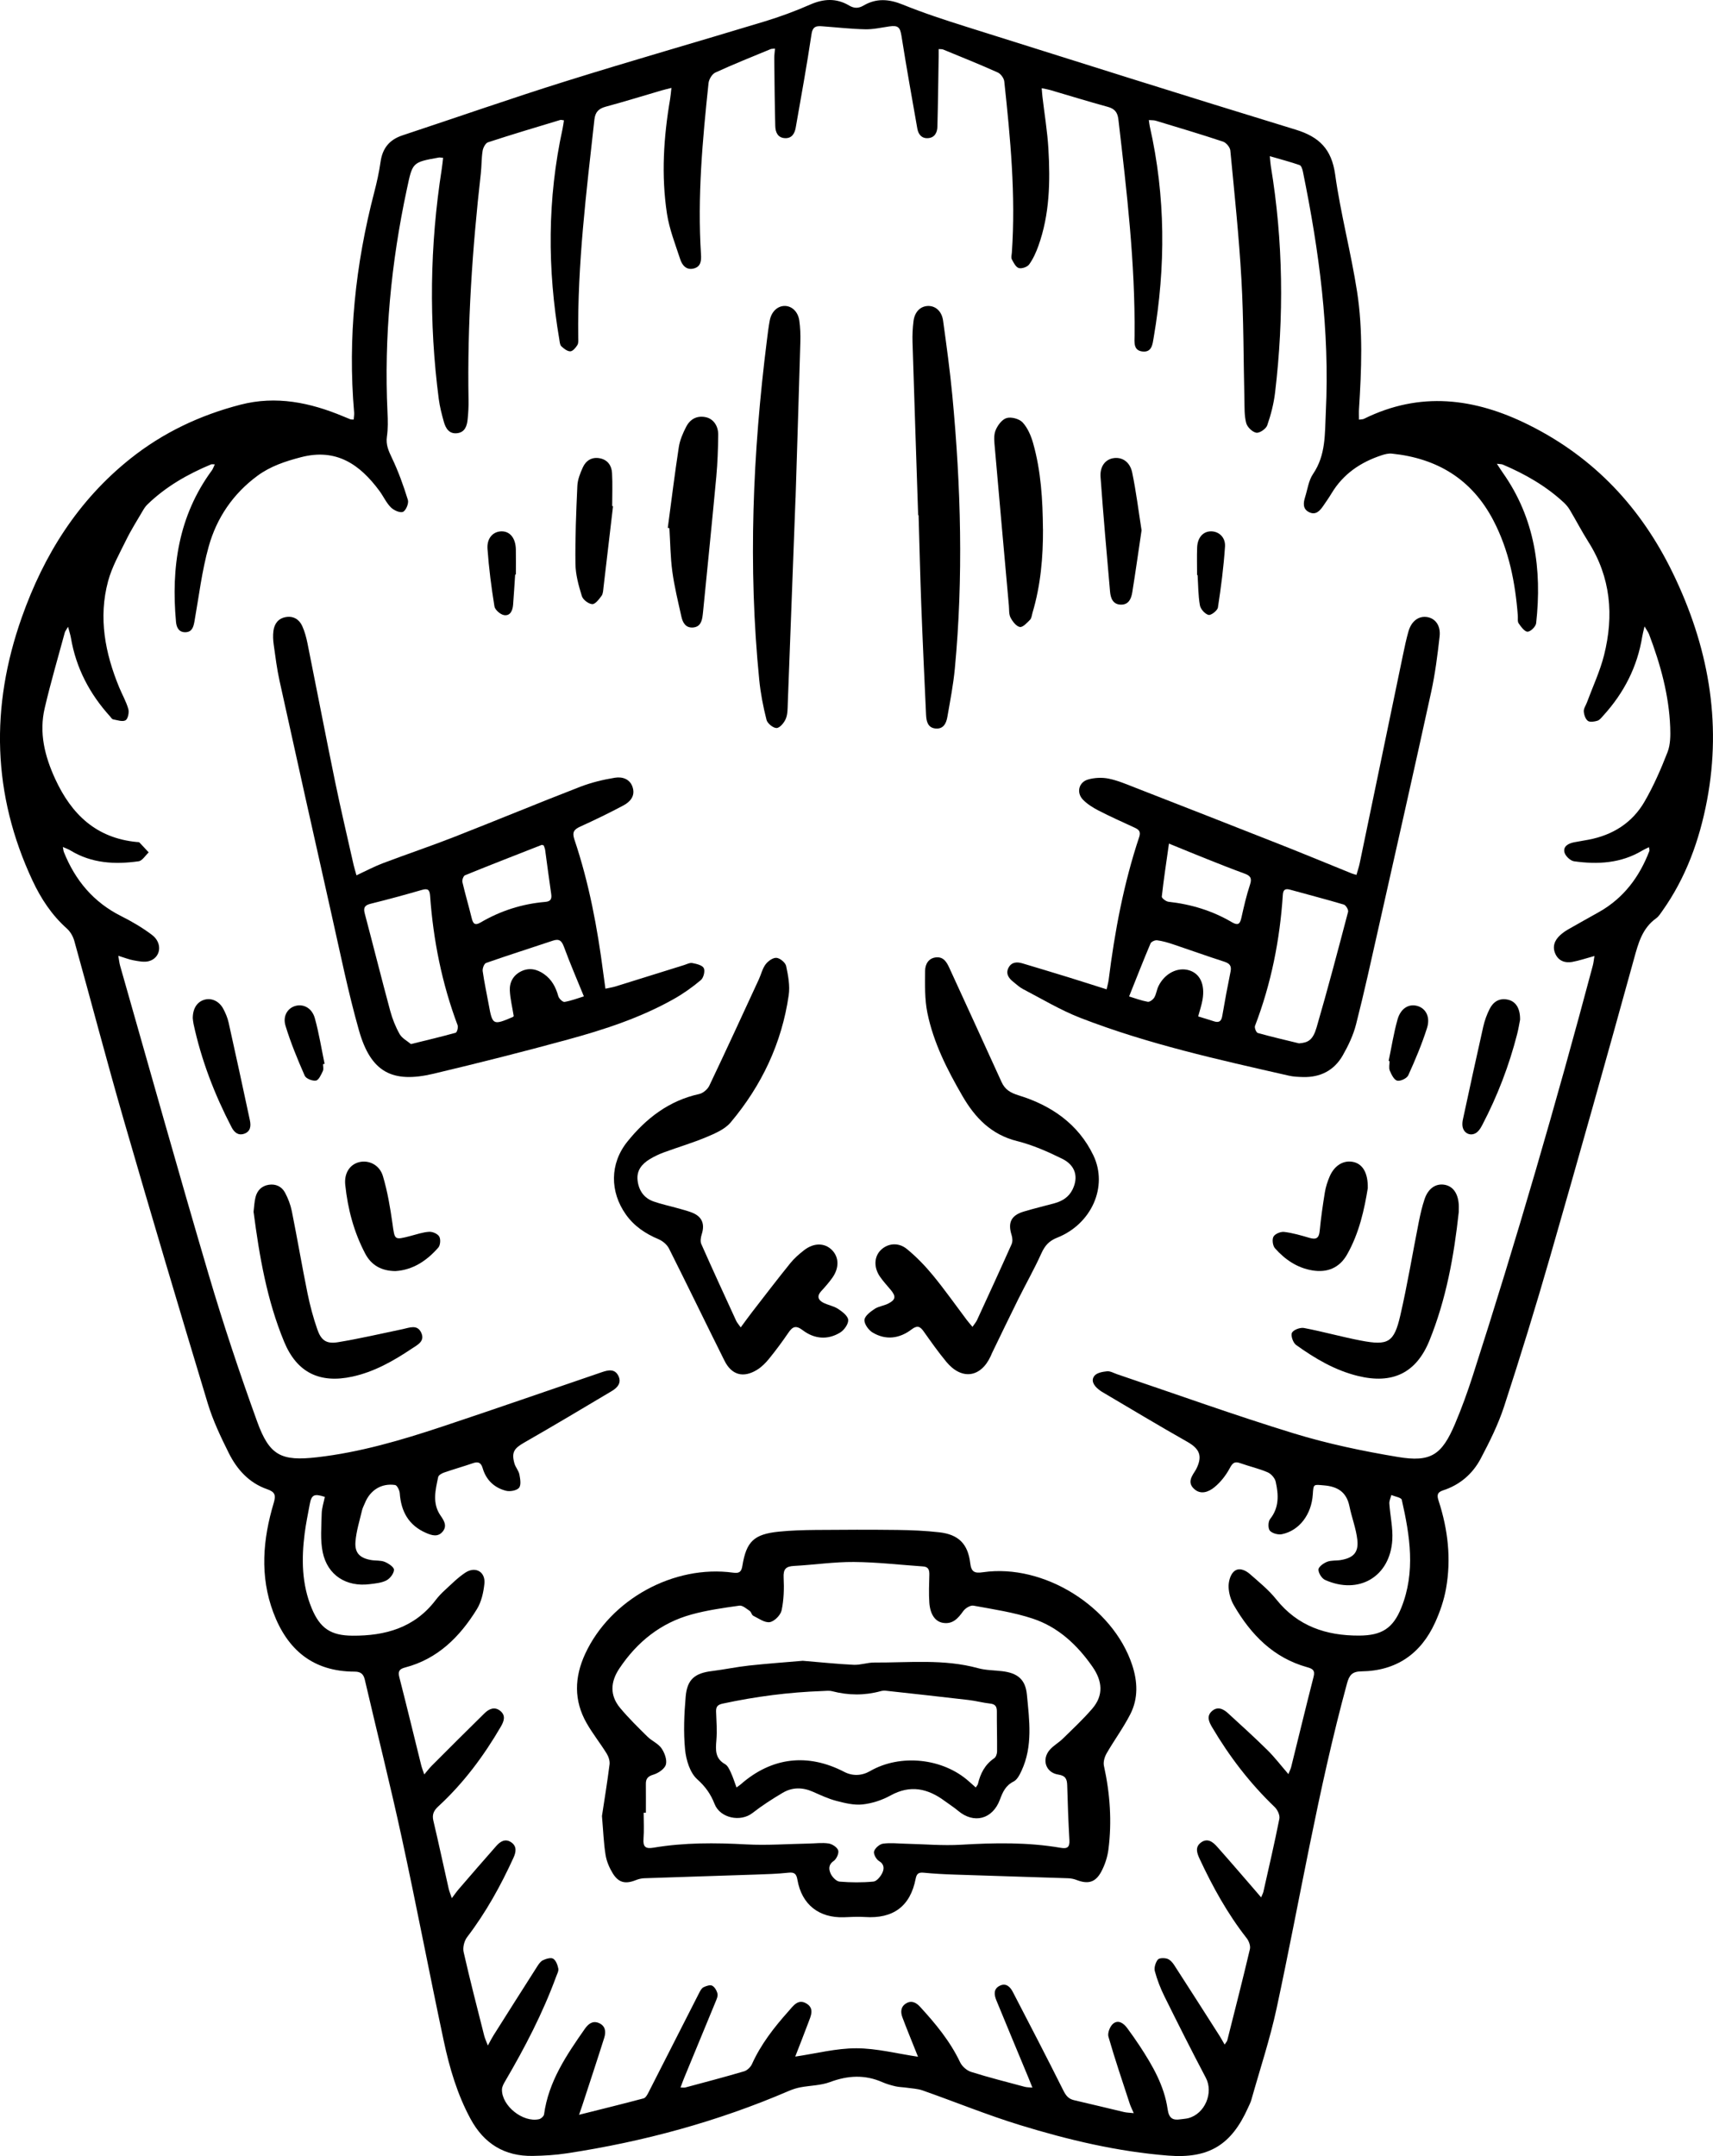 <?xml version="1.0" encoding="UTF-8"?>
<svg id="Layer_1" data-name="Layer 1" xmlns="http://www.w3.org/2000/svg" viewBox="0 0 715.18 900">
  <path d="M147.66,175.12c.08-1.11.27-2.04.19-2.94-2.7-31.12.53-61.69,8.38-91.85,1.1-4.22,2.05-8.49,2.66-12.8.8-5.66,3.71-9.23,9.13-11.02,22.77-7.53,45.41-15.47,68.29-22.63,27.51-8.61,55.24-16.52,82.82-24.9,6.47-1.97,12.87-4.31,19.06-7.04,5.66-2.5,10.99-2.79,16.31.36,2.14,1.27,3.94,1.24,6.06,0,5.33-3.12,10.59-2.71,16.32-.39,8.73,3.54,17.72,6.48,26.72,9.31,45.75,14.41,91.48,28.88,137.34,42.9,9.86,3.02,15.01,8.12,16.49,18.71,2.28,16.4,6.61,32.52,9.15,48.89,2.51,16.21,1.85,32.62.81,48.97-.09,1.4-.01,2.81-.01,4.48.94-.14,1.57-.09,2.06-.33,23.39-11.57,46.16-8.75,68.78,2.51,27.32,13.59,46.91,34.51,60.16,61.8,14.67,30.2,20.59,61.73,14.3,94.97-3.13,16.53-8.79,32.25-18.66,46.15-.77,1.08-1.51,2.3-2.56,3.05-5.85,4.2-7.47,10.42-9.28,16.99-11.44,41.46-23.09,82.86-34.98,124.19-6.03,20.95-12.45,41.8-19.21,62.53-2.46,7.54-6.06,14.78-9.78,21.82-3.36,6.38-8.71,11.01-15.74,13.28-2.6.84-2.54,2.25-1.82,4.44,3.88,11.94,5.29,24.17,3.07,36.57-.86,4.83-2.5,9.64-4.54,14.12-5.96,13.12-16.25,20.24-30.8,20.42-3.82.05-5.05,1.55-6,5.03-12.18,44.71-19.66,90.43-29.4,135.66-2.77,12.87-6.96,25.44-10.53,38.14-.33,1.16-.9,2.25-1.4,3.35-6.95,15.51-16.37,21.29-33.31,19.96-21.12-1.66-41.65-6.53-61.82-12.72-13.76-4.22-27.12-9.7-40.71-14.48-2.09-.74-4.43-.81-6.65-1.14-1.54-.23-3.13-.22-4.64-.57-1.88-.44-3.77-.97-5.54-1.75-7.3-3.21-14.42-2.81-21.85-.04-3.84,1.43-8.21,1.42-12.32,2.19-1.64.31-3.28.83-4.82,1.49-29.78,12.82-60.79,21.23-92.8,26.08-4.65.71-9.4.99-14.11,1.07-11.77.22-20.4-5.08-26-15.41-5.55-10.23-8.8-21.29-11.2-32.55-6.01-28.2-11.39-56.53-17.51-84.7-4.8-22.13-10.34-44.11-15.47-66.17-.58-2.49-1.86-3.32-4.3-3.33-17.25-.03-28.03-9.05-33.89-24.7-5.7-15.22-4.38-30.51.16-45.67.99-3.32.55-4.64-2.77-5.79-7.5-2.6-12.57-8.23-15.99-15.1-3.34-6.7-6.61-13.57-8.77-20.7-11.85-39.19-23.53-78.44-34.91-117.77-7.24-25.02-13.82-50.22-20.81-75.31-.52-1.88-1.67-3.87-3.11-5.15-6.28-5.6-10.77-12.42-14.3-19.94-16.86-36-17.7-72.63-4.53-109.9,9.24-26.15,23.45-48.83,45.34-66.29,13.67-10.9,29.13-18.18,45.99-22.54,14.89-3.85,29.07-.9,42.89,4.88,1.01.42,2.01.85,3.02,1.24.21.08.47.04,1.33.09ZM537.92,740.55c.56-1.42.94-2.15,1.14-2.93,3.13-12.58,6.16-25.18,9.38-37.74.7-2.72-.56-3.34-2.72-3.94-14.08-3.93-23.45-13.58-30.54-25.77-1.3-2.23-2.13-5.01-2.23-7.58-.09-2.15.59-4.94,2.01-6.4,2.06-2.12,4.92-.85,6.89.88,3.81,3.35,7.83,6.6,10.97,10.53,8.95,11.21,20.79,15.2,34.6,15.15,9.38-.04,14.15-2.95,17.64-11.65,5.99-14.96,3.59-30.04.18-45.04-.21-.95-2.85-1.34-4.36-1.99-.29,1.19-.9,2.41-.83,3.57.34,5.05,1.53,10.13,1.24,15.13-.91,15.37-13.94,23.07-28.06,16.75-1.38-.62-2.81-2.88-2.77-4.34.03-1.15,2.13-2.67,3.61-3.24,1.74-.68,3.83-.41,5.73-.73,5.22-.9,7.46-3.14,6.89-8.4-.52-4.75-2.34-9.34-3.3-14.05-1.21-5.92-4.91-8.25-10.67-8.72-4.36-.36-4.33-.71-4.63,3.82-.55,8.31-5.6,15.06-12.87,16.56-1.58.33-4.05-.32-5.05-1.46-.82-.93-.76-3.79.09-4.86,3.86-4.84,3.54-10.2,2.34-15.59-.34-1.53-1.93-3.32-3.4-3.94-3.66-1.57-7.6-2.45-11.37-3.79-2.31-.82-3.2-.19-4.38,2.04-1.58,2.98-3.81,5.85-6.41,7.98-2.37,1.94-5.75,3.38-8.62.61-2.8-2.7-.76-5.33.8-7.81.13-.2.23-.43.34-.64,2.55-5.27,1.21-8.22-3.84-11.09-12-6.79-23.82-13.91-35.7-20.91-.52-.31-1-.69-1.47-1.07-1.87-1.51-3.21-3.64-1.6-5.61,1.02-1.25,3.41-1.68,5.25-1.86,1.33-.13,2.77.74,4.15,1.21,24.56,8.29,48.97,17.09,73.74,24.69,14.18,4.35,28.85,7.42,43.5,9.86,13.81,2.31,18.37-.84,23.88-13.81,2.79-6.57,5.22-13.31,7.41-20.11,18.23-56.64,34.82-113.77,50.13-171.26.29-1.09.39-2.23.67-3.94-3.53.97-6.37,1.95-9.28,2.48-2.98.54-5.68-.41-7.01-3.31-1.38-3-.41-5.7,1.98-7.86.98-.89,2.08-1.69,3.23-2.35,4.3-2.48,8.66-4.87,12.98-7.31,10.27-5.8,16.88-14.64,21.03-25.49.14-.35-.08-.84-.17-1.58-1.12.56-1.99.93-2.79,1.41-8.89,5.34-18.6,5.86-28.49,4.48-1.54-.22-3.65-2.23-4.01-3.76-.59-2.53,1.7-3.71,4.02-4.17,2.02-.4,4.06-.7,6.08-1.09,10.06-1.92,18.19-7.01,23.32-15.85,3.8-6.56,6.87-13.6,9.62-20.68,1.22-3.14,1.25-6.91,1.12-10.37-.5-13.47-4.08-26.29-8.82-38.82-.33-.88-.94-1.66-1.9-3.31-.48,2.09-.77,3.11-.94,4.15-2.04,12.71-7.67,23.64-16.29,33.1-.73.8-1.49,1.83-2.42,2.12-1.27.39-3.14.71-4.01.06-1.02-.76-1.62-2.57-1.7-3.97-.07-1.21.85-2.47,1.31-3.71,2.43-6.58,5.46-13.01,7.16-19.77,4.14-16.5,2.83-32.44-6.52-47.22-2.76-4.36-5.14-8.95-7.78-13.39-.67-1.12-1.54-2.18-2.5-3.07-7.47-6.93-16.17-11.89-25.48-15.85-.49-.21-1.08-.16-2.48-.34,1.12,1.7,1.79,2.77,2.52,3.8,13.37,18.98,16.36,40.29,13.88,62.75-.15,1.39-2.31,3.53-3.56,3.55-1.26.02-2.74-2.05-3.74-3.48-.54-.77-.27-2.12-.35-3.2-1.06-13.88-3.7-27.34-10.24-39.84-8.98-17.17-23.45-25.87-42.36-27.82-1.38-.14-2.89.24-4.25.69-8.8,2.89-16.07,7.81-20.93,15.92-1.06,1.77-2.25,3.45-3.41,5.15-1.44,2.1-3.14,4.07-5.95,2.69-2.76-1.35-2.42-3.92-1.65-6.36,1.01-3.24,1.46-6.89,3.29-9.58,5.44-8.01,4.89-16.8,5.34-25.88,1.67-33.96-2.79-67.22-9.56-100.32-.2-1-.67-2.5-1.36-2.74-3.91-1.36-7.93-2.41-12.47-3.73.2,2,.24,3.06.42,4.1,5.22,31.42,5.54,62.95,1.79,94.53-.55,4.65-1.74,9.3-3.28,13.72-.51,1.47-3.17,3.31-4.55,3.09-1.63-.26-3.77-2.33-4.22-4.01-.83-3.09-.68-6.47-.76-9.73-.4-16.71-.3-33.45-1.24-50.13-1.01-18.01-2.92-35.98-4.64-53.95-.13-1.35-1.72-3.25-3.03-3.69-9.31-3.1-18.72-5.89-28.11-8.74-.83-.25-1.76-.17-2.88-.26.17,1.17.22,1.88.38,2.58,6.64,29.25,6.7,58.62,1.66,88.09-.49,2.86-.73,6.44-4.8,5.92-3.78-.48-3.22-3.94-3.2-6.7.29-30.25-3.27-60.22-6.76-90.19-.35-2.97-1.56-4.44-4.46-5.23-8.06-2.2-16.05-4.68-24.07-7.03-.99-.29-2.03-.44-3.48-.74.13,1.5.18,2.54.31,3.57.84,7.22,2.05,14.41,2.48,21.65.8,13.72.55,27.41-4.17,40.58-.97,2.71-2.19,5.44-3.86,7.76-.77,1.07-3.08,1.87-4.32,1.51-1.23-.36-2.18-2.23-2.9-3.62-.39-.76-.07-1.9,0-2.87,1.66-23.93-.62-47.69-3.17-71.44-.15-1.35-1.48-3.16-2.73-3.72-7.51-3.37-15.16-6.44-22.77-9.57-.5-.21-1.12-.12-1.89-.19,0,1.14.01,2.08,0,3.02-.16,9.79-.27,19.58-.53,29.37-.06,2.47-1.13,4.63-3.98,4.8-2.64.16-3.98-1.65-4.4-3.99-2.27-12.87-4.57-25.74-6.61-38.64-.57-3.61-1.34-4.56-5.07-4.02-3.34.48-6.71,1.27-10.05,1.2-5.9-.12-11.79-.8-17.68-1.23-2.42-.18-4.24-.27-4.76,3.22-1.95,13.04-4.31,26.02-6.59,39.01-.42,2.41-1.56,4.55-4.42,4.45-3.08-.11-4.07-2.48-4.13-5.05-.24-9.43-.32-18.86-.42-28.29-.01-1.27.19-2.55.31-4.05-.91.1-1.41.05-1.83.22-7.72,3.2-15.49,6.29-23.08,9.78-1.37.63-2.67,2.82-2.84,4.41-2.51,23.75-4.69,47.52-3.15,71.45.16,2.54.04,5.1-2.93,5.91-3.13.85-4.9-1.27-5.73-3.8-2.06-6.3-4.56-12.59-5.55-19.09-2.42-15.93-1.4-31.9,1.31-47.76.23-1.36.33-2.75.56-4.71-1.76.45-2.9.7-4.02,1.03-7.79,2.28-15.55,4.68-23.38,6.8-2.98.81-4.41,2.22-4.76,5.39-3.35,30.23-7.13,60.42-6.75,90.92.01,1.08.16,2.36-.35,3.19-.69,1.12-1.93,2.61-2.96,2.63-1.25.03-2.7-1.13-3.75-2.12-.6-.57-.66-1.78-.82-2.73-5.04-29.46-5.05-58.84,1.35-88.12.24-1.11.37-2.25.56-3.45-.81-.1-1.19-.26-1.49-.17-10.08,3.05-20.19,6.05-30.2,9.33-1.06.35-2.05,2.25-2.26,3.56-.5,3.1-.4,6.28-.75,9.41-3.56,31.46-5.69,62.99-5.13,94.66.05,2.66-.1,5.33-.37,7.98-.28,2.77-1.11,5.46-4.41,5.83-3.32.37-4.76-2.03-5.52-4.73-.88-3.14-1.71-6.33-2.13-9.56-4.17-32.05-3.76-64.04,1.24-95.98.23-1.5.38-3.01.58-4.68-.9-.07-1.37-.2-1.81-.12-11.21,1.99-10.94,2.05-13.32,13.15-6.59,30.73-9.57,61.74-8.1,93.17.16,3.38.25,6.83-.24,10.16-.49,3.38.67,5.92,2.07,8.86,2.7,5.65,4.85,11.59,6.69,17.58.44,1.41-.8,4.41-2.04,4.97-1.21.55-3.86-.64-5.07-1.86-1.93-1.94-3.1-4.61-4.75-6.85-8.16-11.08-18.02-17.94-32.78-14.09-6.54,1.7-12.75,3.75-18.22,7.79-10.13,7.48-16.95,17.53-20.28,29.41-2.86,10.19-4.1,20.84-5.96,31.31-.41,2.32-1,4.46-3.74,4.54-2.73.08-3.75-1.91-3.97-4.29-2.07-22.74,1.03-44.27,14.95-63.23.5-.68.76-1.53,1.25-2.55-.88,0-1.27-.11-1.57.02-9.8,4.09-18.91,9.29-26.59,16.75-.77.74-1.38,1.68-1.92,2.61-2.36,4.04-4.88,8.01-6.94,12.21-2.76,5.62-5.93,11.21-7.54,17.19-4.1,15.25-1.26,30.03,4.66,44.36,1.25,3.02,2.92,5.91,3.8,9.02.4,1.42-.18,4.12-1.18,4.68-1.27.71-3.45-.08-5.2-.4-.49-.09-.87-.8-1.28-1.25-8.5-9.38-14.17-20.17-16.31-32.72-.22-1.31-.66-2.58-1.2-4.67-.8,1.39-1.21,1.86-1.36,2.39-2.84,10.5-5.92,20.95-8.39,31.54-2.41,10.32-.02,20.02,4.38,29.59,6.85,14.88,17.21,24.71,34.1,26.33.36.03.85-.02,1.06.19,1.33,1.35,2.59,2.76,3.87,4.15-1.39,1.28-2.66,3.48-4.21,3.7-9.89,1.39-19.6.89-28.47-4.53-.83-.51-1.77-.82-3.15-1.44.22,1.18.24,1.66.41,2.08,4.71,11.79,12.32,20.94,23.84,26.73,4.53,2.27,8.97,4.87,13,7.92,4.51,3.41,3.66,9.56-1.33,10.93-1.96.54-4.28.03-6.38-.34-1.95-.34-3.82-1.12-6.4-1.91.33,1.86.44,3.02.75,4.13,12.28,42.99,24.31,86.05,36.97,128.92,6.1,20.67,12.93,41.15,20.26,61.41,5.14,14.21,10.05,16.59,25,14.88,17.91-2.05,35.13-7.11,52.16-12.77,22.3-7.41,44.49-15.16,66.73-22.74,2.63-.9,5.45-1.57,6.96,1.61,1.38,2.9-.51,4.91-2.82,6.28-12.16,7.24-24.31,14.5-36.6,21.53-4.15,2.38-5.32,4.02-4.02,8.67.45,1.6,1.75,2.99,2.07,4.59.36,1.85.8,4.45-.16,5.59-.98,1.16-3.77,1.65-5.46,1.22-4.86-1.25-8.27-4.49-9.71-9.42-.66-2.26-1.8-2.87-4.02-2.1-4.01,1.38-8.09,2.53-12.1,3.92-.95.33-2.29,1.09-2.45,1.86-1.15,5.44-2.58,10.98,1,16.13,1.45,2.09,2.8,4.25.92,6.6-1.98,2.48-4.56,1.67-6.98.62-7.25-3.15-10.45-8.93-10.99-16.59-.09-1.23-1.11-3.3-1.94-3.42-5.71-.84-10.43,2.16-12.6,7.53-.41,1.01-.96,1.99-1.21,3.04-1.01,4.34-2.39,8.66-2.74,13.07-.37,4.71,1.79,6.83,6.45,7.67,1.9.35,3.99.07,5.73.76,1.58.63,3.92,2.2,3.9,3.32-.02,1.54-1.65,3.65-3.15,4.43-2.07,1.07-4.65,1.28-7.04,1.58-9.72,1.2-17.52-3.69-19.55-13.27-1.1-5.2-.55-10.78-.44-16.19.05-2.35.86-4.68,1.31-6.98-4.51-1.46-5.57-.91-6.32,3.18-.75,4.05-1.59,8.09-2.11,12.17-1.34,10.58-1.22,21.07,2.94,31.12,3.5,8.45,8.03,11.41,17.01,11.47,13.72.1,25.91-3.29,34.69-14.79,1.17-1.53,2.52-2.96,3.95-4.26,2.76-2.52,5.42-5.25,8.53-7.28,4.21-2.76,8.45-.32,7.93,4.65-.38,3.64-1.26,7.59-3.15,10.64-7.11,11.51-16.33,20.76-29.97,24.32-2.43.63-3.02,1.64-2.38,4.12,3.14,12.2,6.08,24.45,9.12,36.68.27,1.08.69,2.12,1.27,3.84,1.37-1.6,2.16-2.65,3.07-3.57,7.35-7.35,14.69-14.72,22.12-21.99,1.83-1.79,4.16-2.88,6.52-.99,2.4,1.92,1.61,4.28.3,6.54-7.17,12.32-15.62,23.66-26.13,33.34-1.91,1.76-2.69,3.38-2.07,6,2.23,9.43,4.25,18.91,6.39,28.37.25,1.09.7,2.13,1.31,3.95,1.31-1.72,2.04-2.79,2.88-3.76,5.22-6.04,10.43-12.1,15.72-18.07,1.6-1.8,3.65-3.14,6.08-1.57,2.55,1.65,2.17,4.09,1.09,6.47-5.35,11.72-11.54,22.92-19.39,33.2-1.2,1.57-1.88,4.32-1.45,6.21,2.65,11.7,5.67,23.31,8.6,34.94.28,1.09.78,2.13,1.51,4.1,1.09-1.97,1.65-3.11,2.33-4.19,6.07-9.61,12.14-19.21,18.26-28.79.64-1.01,1.42-2.17,2.43-2.64,1.3-.6,3.29-1.22,4.26-.63,1.15.7,1.84,2.6,2.14,4.1.21,1.05-.52,2.32-.93,3.45-5.57,15.19-13,29.47-21.15,43.4-.66,1.12-1.42,2.41-1.44,3.63-.14,6.82,8.73,13.92,15.48,12.41.83-.19,1.98-1.22,2.09-1.99,1.86-13.74,9.37-24.76,17.02-35.72,1.42-2.03,3.23-3.52,5.82-2.45,2.8,1.16,3.08,3.66,2.3,6.14-2.98,9.45-6.1,18.85-9.18,28.27-.31.94-.64,1.86-1.34,3.91,9.68-2.43,18.33-4.55,26.94-6.85.83-.22,1.53-1.47,2-2.39,7.11-13.91,14.16-27.84,21.26-41.75.43-.85.99-1.87,1.76-2.24,1.1-.54,2.74-1.11,3.62-.65,1.06.55,1.92,2.08,2.21,3.34.23,1.04-.38,2.35-.83,3.45-4.37,10.65-8.78,21.27-13.17,31.91-.47,1.15-.88,2.33-1.43,3.8,1.07,0,1.56.1,1.99-.01,8.19-2.2,16.4-4.35,24.53-6.75,1.3-.38,2.73-1.74,3.3-3.01,3.74-8.29,9.24-15.33,15.23-22.04,1.99-2.23,3.98-5.34,7.49-3.27,3.51,2.07,1.82,5.31.77,8.13-1.76,4.71-3.62,9.39-5.42,14.04,8.72-1.28,17.13-3.49,25.54-3.47,8.5.02,16.99,2.24,25.72,3.53-.45-1.11-.89-2.2-1.33-3.3-1.74-4.39-3.55-8.76-5.2-13.18-.82-2.2-.69-4.43,1.56-5.79,2.26-1.36,4.22-.34,5.81,1.4,6.49,7.07,12.57,14.4,16.74,23.19.81,1.71,2.78,3.44,4.58,4.01,7.39,2.33,14.92,4.22,22.41,6.23.84.23,1.75.2,3.2.34-.71-1.77-1.19-2.99-1.69-4.19-4.46-10.74-8.94-21.47-13.36-32.23-.93-2.25-1.31-4.71,1.31-6.06,2.65-1.37,4.42.34,5.56,2.54,7.08,13.65,14.18,27.3,21.05,41.06,1.08,2.16,2.14,3.57,4.51,4.12,6.97,1.59,13.9,3.32,20.86,4.95,1.09.26,2.24.26,4.06.46-.76-1.78-1.31-2.82-1.67-3.93-3.04-9.31-6.2-18.58-8.9-27.99-.45-1.57.68-4.42,2.02-5.47,2.15-1.69,4.35-.12,5.83,1.9,1.79,2.44,3.55,4.91,5.21,7.44,5.34,8.15,10.25,16.58,11.65,26.38.54,3.77,2.07,4.76,5.39,4.24,1.08-.17,2.18-.2,3.23-.47,6.98-1.8,10.62-10.63,7.34-16.85-5.93-11.24-11.64-22.6-17.28-33.99-1.66-3.35-3.04-6.9-4.01-10.51-.39-1.44.27-3.58,1.22-4.82.57-.75,2.73-.77,3.95-.38,1.13.36,2.2,1.54,2.89,2.61,6.38,9.84,12.67,19.73,18.98,29.61.66,1.04,1.24,2.13,2.09,3.6.64-.98,1.01-1.33,1.11-1.75,3.2-12.69,6.45-25.36,9.45-38.1.32-1.37-.43-3.39-1.37-4.58-7.98-10.18-14.17-21.4-19.61-33.06-1.13-2.42-2.05-4.97.59-6.88,2.68-1.94,4.9-.24,6.64,1.72,5.31,5.96,10.5,12.03,15.73,18.06.8.92,1.59,1.85,2.7,3.15.5-1.21.81-1.73.94-2.3,2.28-10.17,4.66-20.31,6.68-30.53.29-1.47-.78-3.75-1.96-4.88-10.32-9.88-18.91-21.09-26.15-33.36-1.3-2.2-2.36-4.53-.13-6.6,2.39-2.21,4.8-1.03,6.8.8,5.54,5.06,11.09,10.11,16.43,15.37,2.99,2.95,5.56,6.32,8.78,10.05Z" style="fill: #000; stroke-width: 0px;"/>
  <path d="M251.31,758.12c.95-6.3,2.21-13.93,3.18-21.6.18-1.46-.42-3.27-1.22-4.56-2.67-4.3-5.86-8.29-8.36-12.68-5.4-9.46-5.11-19.15-.59-28.93,10.52-22.7,36.99-37.28,61.82-33.86,2.53.35,3.39-.36,3.8-2.84,1.66-10.18,4.82-13.21,15.14-14.28,5.16-.53,10.38-.67,15.58-.72,11.37-.1,22.75-.14,34.12,0,5.8.07,11.62.33,17.38.98,7.97.9,11.94,4.8,12.9,12.81.45,3.77,1.78,4.38,5.35,3.86,25.37-3.68,54.2,14.35,62.26,38.68,2.3,6.95,2.6,13.97-.74,20.53-2.88,5.67-6.72,10.85-9.91,16.39-.85,1.48-1.48,3.6-1.13,5.19,2.55,11.59,3.39,23.26,1.87,35.01-.41,3.17-1.49,6.41-3,9.23-2.42,4.51-5.56,5.26-10.32,3.42-1.1-.43-2.34-.67-3.52-.71-15.85-.53-31.7-.99-47.54-1.53-4.23-.14-8.47-.37-12.68-.78-2.11-.21-2.98.32-3.41,2.51-2.22,11.52-9.4,16.79-21.22,15.98-2.89-.2-5.8,0-8.7.1-10.45.36-17.65-5.31-19.44-15.62-.42-2.4-1.16-3.26-3.73-2.98-4.56.5-9.17.63-13.77.79-15.48.53-30.97.99-46.46,1.53-1.18.04-2.4.34-3.5.78-4.32,1.73-7.2,1.13-9.62-2.79-1.43-2.32-2.59-5.02-3.02-7.69-.79-4.88-.96-9.86-1.51-16.26ZM269.66,756.69c-.31,0-.62,0-.93,0,0,3.63.21,7.28-.06,10.89-.26,3.35.85,4.27,4.13,3.71,12.85-2.17,25.76-2.09,38.75-1.38,8.67.47,17.4-.19,26.1-.35,2.78-.05,5.61-.45,8.32-.03,1.51.24,3.58,1.6,3.98,2.89.37,1.21-.71,3.59-1.89,4.41-2.34,1.63-2.04,3.65-1.2,5.4.67,1.39,2.33,3.1,3.67,3.22,4.69.39,9.46.43,14.14-.02,1.37-.13,2.98-2.12,3.7-3.63.78-1.65.93-3.58-1.41-4.97-1.15-.68-2.37-2.95-2.03-4.03.42-1.36,2.29-2.99,3.72-3.19,3.07-.44,6.26-.05,9.4.02,7.73.17,15.5.88,23.2.42,13.95-.82,27.83-1.09,41.65,1.3,2.72.47,3.74-.3,3.58-3.17-.43-7.62-.72-15.24-.92-22.87-.07-2.66-.66-4.08-3.75-4.55-5.16-.78-7.01-6.21-3.62-10.23,1.53-1.82,3.77-3.02,5.49-4.7,4.21-4.12,8.54-8.15,12.37-12.61,4.78-5.57,4.17-11.52.13-17.36-6.37-9.19-14.37-16.67-25.02-20.2-7.98-2.64-16.44-3.89-24.75-5.41-1.27-.23-3.37,1.05-4.23,2.25-2.17,3.03-4.39,5.62-8.52,4.93-3.21-.54-5.31-3.51-5.66-8.39-.27-3.85-.09-7.74,0-11.61.05-1.92-.27-3.38-2.57-3.54-9.65-.66-19.3-1.8-28.95-1.87-8.32-.06-16.64,1.21-24.97,1.65-3.41.18-4.53,1.33-4.35,4.88.23,4.55.1,9.24-.84,13.66-.42,2-3.01,4.61-4.93,4.92-2.12.34-4.67-1.55-6.92-2.67-.66-.33-.82-1.57-1.47-2.01-1.35-.91-2.98-2.38-4.3-2.2-6.7.94-13.46,1.89-19.97,3.68-12.91,3.54-22.76,11.49-30.16,22.57-3.73,5.58-4.03,11.21.32,16.44,3.53,4.24,7.51,8.13,11.44,12.01,1.8,1.77,4.44,2.84,5.83,4.83,1.3,1.87,2.39,4.8,1.85,6.8-.48,1.78-3.12,3.58-5.15,4.19-2.34.7-3.24,1.66-3.21,3.93.04,3.99.01,7.99.01,11.98Z" style="fill: #000; stroke-width: 0px;"/>
  <path d="M148.8,365.4c4.04-1.87,7.45-3.7,11.04-5.06,9.85-3.73,19.84-7.08,29.65-10.92,17.58-6.88,35.02-14.12,52.62-20.94,4.67-1.81,9.66-3.03,14.62-3.83,3.15-.51,6.48.54,7.49,4.29.96,3.57-1.31,5.88-4.06,7.34-5.87,3.12-11.87,6.03-17.93,8.78-2.72,1.23-3.41,2.42-2.38,5.49,6.08,18.09,9.58,36.77,12.02,55.66.26,2.02.56,4.03.9,6.5,1.66-.37,3.04-.57,4.36-.98,9.48-2.93,18.96-5.92,28.44-8.87,1.16-.36,2.42-1.06,3.49-.85,1.73.34,4.16.89,4.77,2.11.61,1.22-.09,4.05-1.21,4.99-3.49,2.95-7.29,5.64-11.27,7.89-13.92,7.85-29.03,12.78-44.34,16.96-18.57,5.08-37.24,9.79-55.97,14.24-17.38,4.13-26.25-.73-31.17-18.07-4.52-15.94-7.8-32.23-11.45-48.41-7.32-32.49-14.55-65-21.71-97.52-1.09-4.96-1.73-10.02-2.43-15.06-.27-1.9-.37-3.89-.12-5.79.39-3.01,2.04-5.23,5.2-5.76,3.15-.53,5.54.95,6.81,3.71,1.04,2.28,1.71,4.79,2.21,7.27,3.87,19.23,7.57,38.5,11.52,57.71,2.39,11.62,5.13,23.17,7.73,34.75.29,1.27.69,2.52,1.19,4.35ZM171.57,435.83c6.77-1.67,12.77-3.07,18.69-4.74.54-.15,1.12-2.24.8-3.1-6.56-17.47-10.17-35.55-11.5-54.11-.18-2.48-.95-3.11-3.4-2.4-7.08,2.05-14.2,3.99-21.36,5.76-2.44.6-3.18,1.56-2.53,4.02,3.59,13.56,6.99,27.17,10.65,40.71.91,3.36,2.23,6.69,3.94,9.71.99,1.74,3.13,2.82,4.7,4.15ZM227.02,352.92c-.42-.11-.7-.29-.88-.22-10.68,4.18-21.37,8.34-31.99,12.66-.67.27-1.29,1.98-1.1,2.83,1.17,5.05,2.66,10.03,3.88,15.07.55,2.27,1.32,3.21,3.68,1.83,8.36-4.91,17.39-7.79,27.05-8.61,2.28-.19,2.78-1.27,2.46-3.37-.91-6.09-1.67-12.21-2.52-18.31-.1-.68-.41-1.33-.6-1.89ZM214.48,424.15c-.61-3.82-1.47-7.24-1.63-10.68-.16-3.47,1.46-6.4,4.7-8,3.37-1.65,6.6-.95,9.58,1.14,3.23,2.27,4.93,5.49,5.97,9.25.28,1,1.85,2.5,2.6,2.37,2.78-.47,5.47-1.52,8.07-2.31-2.93-7.2-5.81-13.84-8.29-20.61-.95-2.58-1.95-3.57-4.69-2.64-9.28,3.12-18.62,6.06-27.86,9.3-.8.28-1.56,2.3-1.41,3.38.65,4.67,1.67,9.29,2.51,13.93,1.57,8.65,1.79,8.78,10.04,5.26.21-.09.35-.32.42-.38Z" style="fill: #000; stroke-width: 0px;"/>
  <path d="M566.32,365.22c.5-1.78,1.04-3.34,1.37-4.94,6.05-29.06,12.07-58.12,18.11-87.18.67-3.2,1.34-6.41,2.24-9.55,1.25-4.35,4.31-6.55,7.87-5.95,3.34.57,5.63,3.53,5.13,8.05-.87,7.81-1.87,15.66-3.55,23.33-7.14,32.67-14.52,65.28-21.86,97.9-3.06,13.59-6.03,27.2-9.47,40.7-1.15,4.51-3.23,8.9-5.55,12.96-3.59,6.3-9.38,9.26-16.67,9.05-1.93-.06-3.9-.13-5.78-.56-29.41-6.69-58.91-13.19-87.11-24.14-8.3-3.22-16.03-7.91-23.97-12.03-1.48-.77-2.74-1.99-4.07-3.04-1.97-1.56-3.25-3.5-1.89-5.97,1.25-2.28,3.45-2.41,5.74-1.72,6.38,1.92,12.76,3.82,19.13,5.79,5.2,1.6,10.37,3.28,16.02,5.06.33-1.52.7-2.74.86-3.99,2.54-20.24,6.28-40.22,12.75-59.61.75-2.25-.15-3.08-1.89-3.88-5.06-2.34-10.15-4.61-15.1-7.16-2.33-1.2-4.68-2.67-6.49-4.53-2.83-2.91-1.79-7.3,2.11-8.42,2.68-.77,5.81-.92,8.54-.38,3.76.75,7.38,2.3,10.98,3.71,20.42,7.96,40.82,15.94,61.2,23.99,9.79,3.87,19.51,7.9,29.27,11.85.53.22,1.1.35,2.06.64ZM542.34,435.53c3.81-.28,5.8-1.37,7.34-6.65,4.66-16.01,8.91-32.14,13.15-48.26.22-.83-.92-2.76-1.78-3.02-7.41-2.21-14.91-4.12-22.36-6.2-2-.56-2.96-.11-3.1,2.07-1.23,18.82-4.86,37.13-11.63,54.79-.29.76.52,2.76,1.17,2.94,5.69,1.6,11.46,2.92,17.2,4.33ZM488.04,352.15c-1.1,7.79-2.2,14.94-2.99,22.12-.07.64,1.76,2.05,2.81,2.16,9.41,1.03,18.26,3.72,26.42,8.51,2.38,1.4,3.37.99,3.97-1.69,1.05-4.72,2.13-9.46,3.65-14.04.89-2.7.05-3.69-2.31-4.55-5.23-1.91-10.41-3.96-15.58-6.02-5.15-2.05-10.27-4.17-15.96-6.49ZM471.4,415.95c2.5.76,5.1,1.75,7.79,2.23.81.14,2.23-.93,2.74-1.81.84-1.43,1-3.24,1.74-4.74,2.59-5.3,8-8.04,12.77-6.6,4.58,1.38,6.71,5.9,5.62,12.27-.38,2.23-1.13,4.39-1.82,6.99,2.25.7,4.42,1.32,6.55,2.03,2.09.69,3.12.05,3.5-2.19,1.06-6.2,2.21-12.39,3.47-18.56.5-2.44-.41-3.42-2.68-4.15-7.14-2.29-14.19-4.85-21.31-7.23-2.17-.73-4.41-1.38-6.67-1.68-.87-.12-2.44.58-2.75,1.31-3.01,7.1-5.81,14.29-8.95,22.13Z" style="fill: #000; stroke-width: 0px;"/>
  <path d="M309.24,554.11c1.84-2.48,3.3-4.52,4.83-6.5,5.26-6.79,10.48-13.63,15.88-20.31,1.65-2.05,3.7-3.84,5.8-5.46,4.08-3.14,8.55-3.06,11.56-.07,3,2.99,3.14,7.46.19,11.62-1.4,1.97-3.01,3.8-4.65,5.58-1.81,1.96-1.36,3.61.7,4.73,2,1.08,4.43,1.43,6.32,2.65,1.76,1.15,4.11,2.93,4.25,4.6.15,1.7-1.67,4.26-3.34,5.29-5.26,3.23-10.84,2.69-15.65-.97-2.89-2.19-4.25-1.49-6,1.09-2.52,3.7-5.2,7.31-8.02,10.79-1.42,1.76-3.11,3.46-5.02,4.64-5.74,3.54-10.62,2.22-13.61-3.77-7.78-15.58-15.35-31.27-23.17-46.83-.82-1.62-2.61-3.15-4.31-3.87-5.5-2.31-10.25-5.47-13.71-10.37-6.67-9.44-6.78-21.17.65-30.41,7.79-9.69,17.37-17.11,29.97-19.86,1.61-.35,3.5-1.95,4.22-3.46,7.03-14.75,13.85-29.6,20.7-44.43.96-2.09,1.48-4.48,2.82-6.26,1.02-1.36,3.09-2.83,4.55-2.69,1.48.13,3.71,1.98,4.01,3.41.85,3.96,1.65,8.22,1.08,12.16-2.89,20.03-11.29,37.73-24.26,53.14-2.41,2.86-6.47,4.58-10.08,6.1-5.79,2.44-11.86,4.21-17.77,6.39-2.03.75-4.03,1.69-5.88,2.81-3.29,1.99-5.6,4.73-5.11,8.89.49,4.17,2.61,7.35,6.64,8.78,3.18,1.13,6.52,1.82,9.78,2.74,2.1.59,4.23,1.12,6.25,1.9,4.23,1.64,5.49,4.71,4.13,9.01-.41,1.29-.7,2.99-.2,4.12,4.75,10.74,9.67,21.4,14.57,32.07.34.74.92,1.36,1.9,2.76Z" style="fill: #000; stroke-width: 0px;"/>
  <path d="M406.01,553.88c.87-1.28,1.52-2,1.9-2.83,4.86-10.55,9.72-21.11,14.45-31.72.47-1.07.35-2.63-.02-3.8-1.62-5.09-.23-8.15,4.91-9.73,4.28-1.31,8.65-2.32,12.97-3.51,3.27-.9,5.98-2.54,7.56-5.74,2.54-5.14,1.3-10.06-4.29-12.83-6.05-2.99-12.37-5.77-18.88-7.4-10.81-2.71-17.52-9.73-22.79-18.82-6.34-10.94-12.08-22.2-14.63-34.66-1.17-5.7-1-11.73-.96-17.61.02-2.69,1.41-5.34,4.69-5.6,3.08-.24,4.37,2.09,5.47,4.49,7.25,15.84,14.55,31.66,21.75,47.53,1.48,3.26,3.75,4.54,7.24,5.62,13.53,4.17,24.79,11.92,31.07,24.95,6.32,13.12-.8,28.81-15.11,34.44-3.38,1.33-5.12,3.34-6.57,6.54-2.93,6.5-6.47,12.73-9.65,19.12-3.71,7.46-7.31,14.99-10.95,22.49-.21.44-.37.89-.58,1.33-4.15,8.96-12.1,10.04-18.48,2.35-3.4-4.1-6.47-8.47-9.55-12.81-1.5-2.12-2.71-2.46-4.96-.75-5.05,3.84-10.73,4.63-16.29,1.31-1.68-1-3.53-3.57-3.4-5.27.13-1.66,2.5-3.43,4.25-4.59,1.66-1.1,3.9-1.3,5.71-2.24,3.08-1.59,3.26-2.97,1.07-5.63-1.54-1.87-3.22-3.64-4.58-5.63-2.63-3.85-2.41-8.28.32-11.01,2.86-2.85,7.31-3.45,10.92-.51,3.99,3.26,7.65,7.05,10.93,11.04,4.92,5.98,9.38,12.33,14.04,18.52.64.85,1.35,1.65,2.43,2.95Z" style="fill: #000; stroke-width: 0px;"/>
  <path d="M383.33,215.04c-.79-24.09-1.61-48.18-2.35-72.27-.09-2.89.05-5.82.41-8.7.47-3.84,2.81-6.18,5.89-6.34,3.2-.17,5.91,2.1,6.46,6.12,1.44,10.44,2.88,20.88,3.87,31.37,3.59,37.94,4.63,75.93,1.03,113.93-.64,6.73-1.95,13.41-3.11,20.09-.45,2.61-1.59,5.13-4.85,4.87-3.26-.26-3.91-2.91-4.04-5.57-.71-15.36-1.43-30.73-2.01-46.1-.47-12.47-.75-24.94-1.12-37.41-.06,0-.12,0-.18,0Z" style="fill: #000; stroke-width: 0px;"/>
  <path d="M332.13,207.89c-1.26,33.64-2.23,59.66-3.23,85.68-.08,2.17-.02,4.51-.82,6.45-.67,1.63-2.44,3.8-3.82,3.88-1.4.07-3.85-1.9-4.23-3.38-1.4-5.49-2.49-11.12-3.05-16.76-4.71-47.36-2.73-94.59,3.2-141.72.35-2.76.67-5.54,1.19-8.27.7-3.69,3.24-6.05,6.23-6.06,2.99,0,5.58,2.38,6.11,6.13.4,2.86.52,5.8.44,8.69-.7,24.33-1.48,48.66-2,65.37Z" style="fill: #000; stroke-width: 0px;"/>
  <path d="M105.85,505.95c.28-2.21.33-4.3.84-6.26.72-2.78,2.57-4.67,5.52-5.13,2.96-.46,5.41.76,6.77,3.26,1.3,2.41,2.32,5.1,2.86,7.78,2.29,11.4,4.23,22.87,6.55,34.27,1.03,5.09,2.39,10.15,4.09,15.05,1.61,4.63,3.79,6.15,8.63,5.36,9.07-1.49,18.03-3.58,27.03-5.46,2.82-.59,6.05-2.08,7.71,1.46,1.7,3.62-1.55,5.1-3.93,6.69-7.69,5.14-15.67,9.69-24.84,11.68-13.59,2.94-23.1-1.66-28.43-14.5-7.21-17.37-10.36-35.76-12.77-54.19Z" style="fill: #000; stroke-width: 0px;"/>
  <path d="M609.03,505.96c-1.98,18.36-5.27,36.46-12.24,53.63-5.54,13.64-15.51,18.3-29.86,14.78-9.58-2.34-17.92-7.28-25.81-12.94-1.26-.9-2.3-3.88-1.73-5.08.59-1.23,3.43-2.3,5.02-2,7.96,1.51,15.79,3.73,23.75,5.25,11.38,2.18,13.85.83,16.45-10.4,3-12.96,5.15-26.12,7.75-39.18.64-3.2,1.37-6.41,2.41-9.49,1.52-4.49,4.71-6.6,8.35-5.97,3.44.6,5.58,3.51,5.9,8.12.08,1.08.01,2.18.01,3.27Z" style="fill: #000; stroke-width: 0px;"/>
  <path d="M278.8,220.34c1.51-11.25,2.89-22.52,4.61-33.73.45-2.92,1.71-5.82,3.08-8.47,1.63-3.17,4.45-4.76,8.16-3.99,3.08.64,5.26,3.5,5.21,7.41-.07,5.8-.27,11.63-.8,17.4-1.76,18.92-3.69,37.83-5.56,56.74-.04.36-.09.72-.13,1.08-.29,2.57-1.02,4.94-4.07,5.16-3.05.22-4.26-2.05-4.81-4.52-1.39-6.25-2.93-12.5-3.79-18.83-.81-5.98-.85-12.06-1.22-18.1-.23-.05-.45-.09-.68-.14Z" style="fill: #000; stroke-width: 0px;"/>
  <path d="M435.45,220.85c.05,11.8-.97,23.46-4.35,34.83-.31,1.04-.39,2.35-1.07,3.05-1.24,1.27-3.05,3.22-4.25,2.99-1.52-.29-3.04-2.3-3.88-3.92-.73-1.41-.54-3.31-.69-4.99-1.97-21.94-3.95-43.88-5.86-65.82-.21-2.39-.56-5.05.24-7.18.81-2.13,2.69-4.7,4.64-5.29,1.95-.6,5.33.31,6.72,1.82,2.1,2.27,3.48,5.51,4.35,8.56,3.34,11.74,4.03,23.83,4.13,35.96Z" style="fill: #000; stroke-width: 0px;"/>
  <path d="M571.06,495.94c-1.43,8.83-3.56,18.76-8.66,27.74-3.15,5.54-8.2,7.67-14.47,6.63-6.38-1.05-11.44-4.54-15.62-9.23-.94-1.06-1.29-3.68-.63-4.86.65-1.18,3.01-2.16,4.47-1.98,3.57.43,7.09,1.47,10.57,2.49,2.77.81,3.96.13,4.25-2.88.52-5.41,1.29-10.8,2.17-16.17.37-2.24,1.09-4.48,1.99-6.57,2.03-4.72,5.9-6.96,9.96-6.05,3.8.85,6.09,4.54,5.96,10.88Z" style="fill: #000; stroke-width: 0px;"/>
  <path d="M165.08,530.59c-5.88-.05-10.07-2.49-12.58-7.25-4.75-9-7.32-18.71-8.36-28.78-.5-4.88,1.94-8.43,5.7-9.41,4.01-1.05,8.6,1.01,10.03,5.8,1.92,6.45,3.05,13.17,3.99,19.85.97,6.88.68,6.9,7.56,5.12,2.58-.67,5.16-1.58,7.77-1.73,1.42-.08,3.53.84,4.19,1.98.65,1.12.48,3.6-.37,4.58-4.82,5.55-10.71,9.41-17.93,9.84Z" style="fill: #000; stroke-width: 0px;"/>
  <path d="M476.6,221.4c-1.28,8.64-2.49,17.25-3.87,25.83-.42,2.58-1.43,5.18-4.65,5.17-3.45,0-4.4-2.72-4.64-5.49-1.4-15.91-2.81-31.82-3.96-47.75-.33-4.53,2.04-7.39,5.39-7.91,3.57-.55,6.87,1.46,7.82,6.01,1.65,7.9,2.63,15.95,3.92,24.14Z" style="fill: #000; stroke-width: 0px;"/>
  <path d="M255.94,211.33c-1.32,11.3-2.63,22.6-3.98,33.89-.14,1.2-.16,2.61-.81,3.5-1.05,1.43-2.64,3.54-3.89,3.47-1.55-.09-3.86-1.84-4.33-3.35-1.35-4.37-2.62-8.96-2.68-13.48-.14-10.86.3-21.73.8-32.58.12-2.57,1.17-5.21,2.25-7.61,1.3-2.9,3.75-4.48,7.06-3.88,3.34.61,5,3.06,5.17,6.18.25,4.59.06,9.2.06,13.79.12.02.23.04.35.06Z" style="fill: #000; stroke-width: 0px;"/>
  <path d="M80.48,425.03c0-4.12,1.86-6.87,4.9-7.72,2.97-.83,6.12.59,7.84,3.8.96,1.8,1.78,3.75,2.22,5.72,3.03,13.57,5.97,27.15,8.87,40.74.51,2.38.37,4.78-2.42,5.71-2.54.84-4.15-.69-5.23-2.78-7.11-13.69-12.61-27.98-15.86-43.09-.2-.94-.26-1.91-.32-2.38Z" style="fill: #000; stroke-width: 0px;"/>
  <path d="M634.61,425.79c-.27,1.34-.62,3.62-1.19,5.84-3.37,13.18-8.21,25.8-14.51,37.86-.55,1.06-1.18,2.17-2.04,2.96-2.4,2.17-5.78.91-6.26-2.29-.14-.93-.04-1.95.16-2.88,2.79-12.88,5.56-25.77,8.47-38.63.58-2.57,1.49-5.13,2.68-7.48,1.55-3.07,4.16-4.71,7.78-3.84,3.2.77,5.05,3.67,4.93,8.46Z" style="fill: #000; stroke-width: 0px;"/>
  <path d="M579.76,442.86c1.21-5.77,2.12-11.62,3.71-17.28,1.32-4.7,4.72-6.66,8.28-5.66,3.47.97,5.51,4.55,4.04,9.18-2.14,6.75-4.91,13.32-7.84,19.78-.58,1.27-3.29,2.55-4.63,2.22-1.32-.32-2.4-2.57-3.08-4.18-.47-1.13-.09-2.62-.09-3.94-.13-.04-.25-.07-.38-.11Z" style="fill: #000; stroke-width: 0px;"/>
  <path d="M134.87,444.21c0,.96.31,2.08-.07,2.86-.73,1.51-1.68,3.76-2.86,3.99-1.45.28-4.18-.8-4.71-2.01-2.99-6.81-5.85-13.73-8.02-20.83-1.29-4.21.99-7.54,4.3-8.36,3.32-.82,6.77.99,7.94,5.2,1.73,6.23,2.75,12.67,4.07,19.01-.22.05-.43.1-.65.15Z" style="fill: #000; stroke-width: 0px;"/>
  <path d="M215.08,239.82c-.28,4.21-.53,8.43-.86,12.64-.19,2.36-1.15,4.72-3.76,4.31-1.55-.24-3.79-2.19-4.03-3.65-1.29-7.95-2.32-15.97-2.9-24-.32-4.5,2.35-7.25,5.81-7.32,3.56-.07,5.93,2.82,6.03,7.53.07,3.49.01,6.99.01,10.49-.1,0-.2,0-.3,0Z" style="fill: #000; stroke-width: 0px;"/>
  <path d="M499.78,240.05c0-3.86-.12-7.72.03-11.57.17-4.08,2.47-6.63,5.7-6.68,3.27-.06,6.19,2.42,5.93,6.38-.56,8.51-1.67,16.99-2.96,25.42-.2,1.29-2.89,3.35-3.92,3.09-1.5-.39-3.32-2.43-3.6-4.01-.73-4.13-.69-8.4-.96-12.61-.08,0-.15,0-.23,0Z" style="fill: #000; stroke-width: 0px;"/>
  <path d="M335.09,693.26c7.6.63,14.45,1.36,21.31,1.68,2.85.13,5.74-.96,8.61-.94,14.48.08,29.05-1.57,43.36,2.36,3.23.89,6.71.84,10.08,1.25,6.36.77,9.67,3.4,10.28,9.76,1.02,10.67,2.55,21.51-2.24,31.8-.78,1.69-1.82,3.76-3.32,4.5-3.32,1.65-4.54,4.41-5.7,7.54-3.06,8.25-10.89,10.25-17.49,4.65-1.75-1.48-3.72-2.7-5.56-4.07-7.09-5.25-14.37-6.86-22.64-2.29-3.53,1.95-7.68,3.3-11.68,3.73-3.56.38-7.38-.56-10.94-1.49-3.37-.88-6.59-2.41-9.8-3.82-4.3-1.89-8.57-1.92-12.56.44-4.36,2.58-8.65,5.34-12.64,8.45-4.99,3.9-13.52,2.14-15.82-3.77-1.6-4.1-3.8-7.24-7.25-10.32-3.03-2.71-4.64-8.04-5.07-12.39-.71-7.29-.38-14.76.25-22.1.62-7.23,3.85-9.81,10.98-10.68,5.16-.63,10.26-1.73,15.43-2.29,7.67-.83,15.37-1.38,22.42-1.99ZM407.39,746.13c.42-.66.79-1.02.89-1.44,1.03-4.38,2.95-8.14,6.83-10.76.71-.48,1.16-1.85,1.17-2.81.05-5.56-.13-11.12-.09-16.68.01-2.07-.62-3.07-2.81-3.31-3-.33-5.94-1.14-8.94-1.49-11.51-1.35-23.04-2.61-34.57-3.87-.71-.08-1.48-.02-2.16.17-6.76,1.85-13.5,1.79-20.29.03-1.25-.32-2.64-.13-3.97-.08-14.06.49-27.95,2.29-41.7,5.25-2.11.45-2.86,1.27-2.78,3.35.15,3.99.46,8.01.12,11.97-.34,4.03-.57,7.59,3.63,9.96,1.13.63,1.83,2.24,2.43,3.53.89,1.91,1.51,3.95,2.34,6.19.79-.57,1.3-.88,1.73-1.26,12.99-11.43,28.05-13.14,43.29-5.22,3.41,1.77,7.26,1.67,10.75-.35,12.63-7.29,30.43-5.43,41.32,4.35.87.78,1.76,1.56,2.8,2.48Z" style="fill: #000; stroke-width: 0px;"/>
</svg>